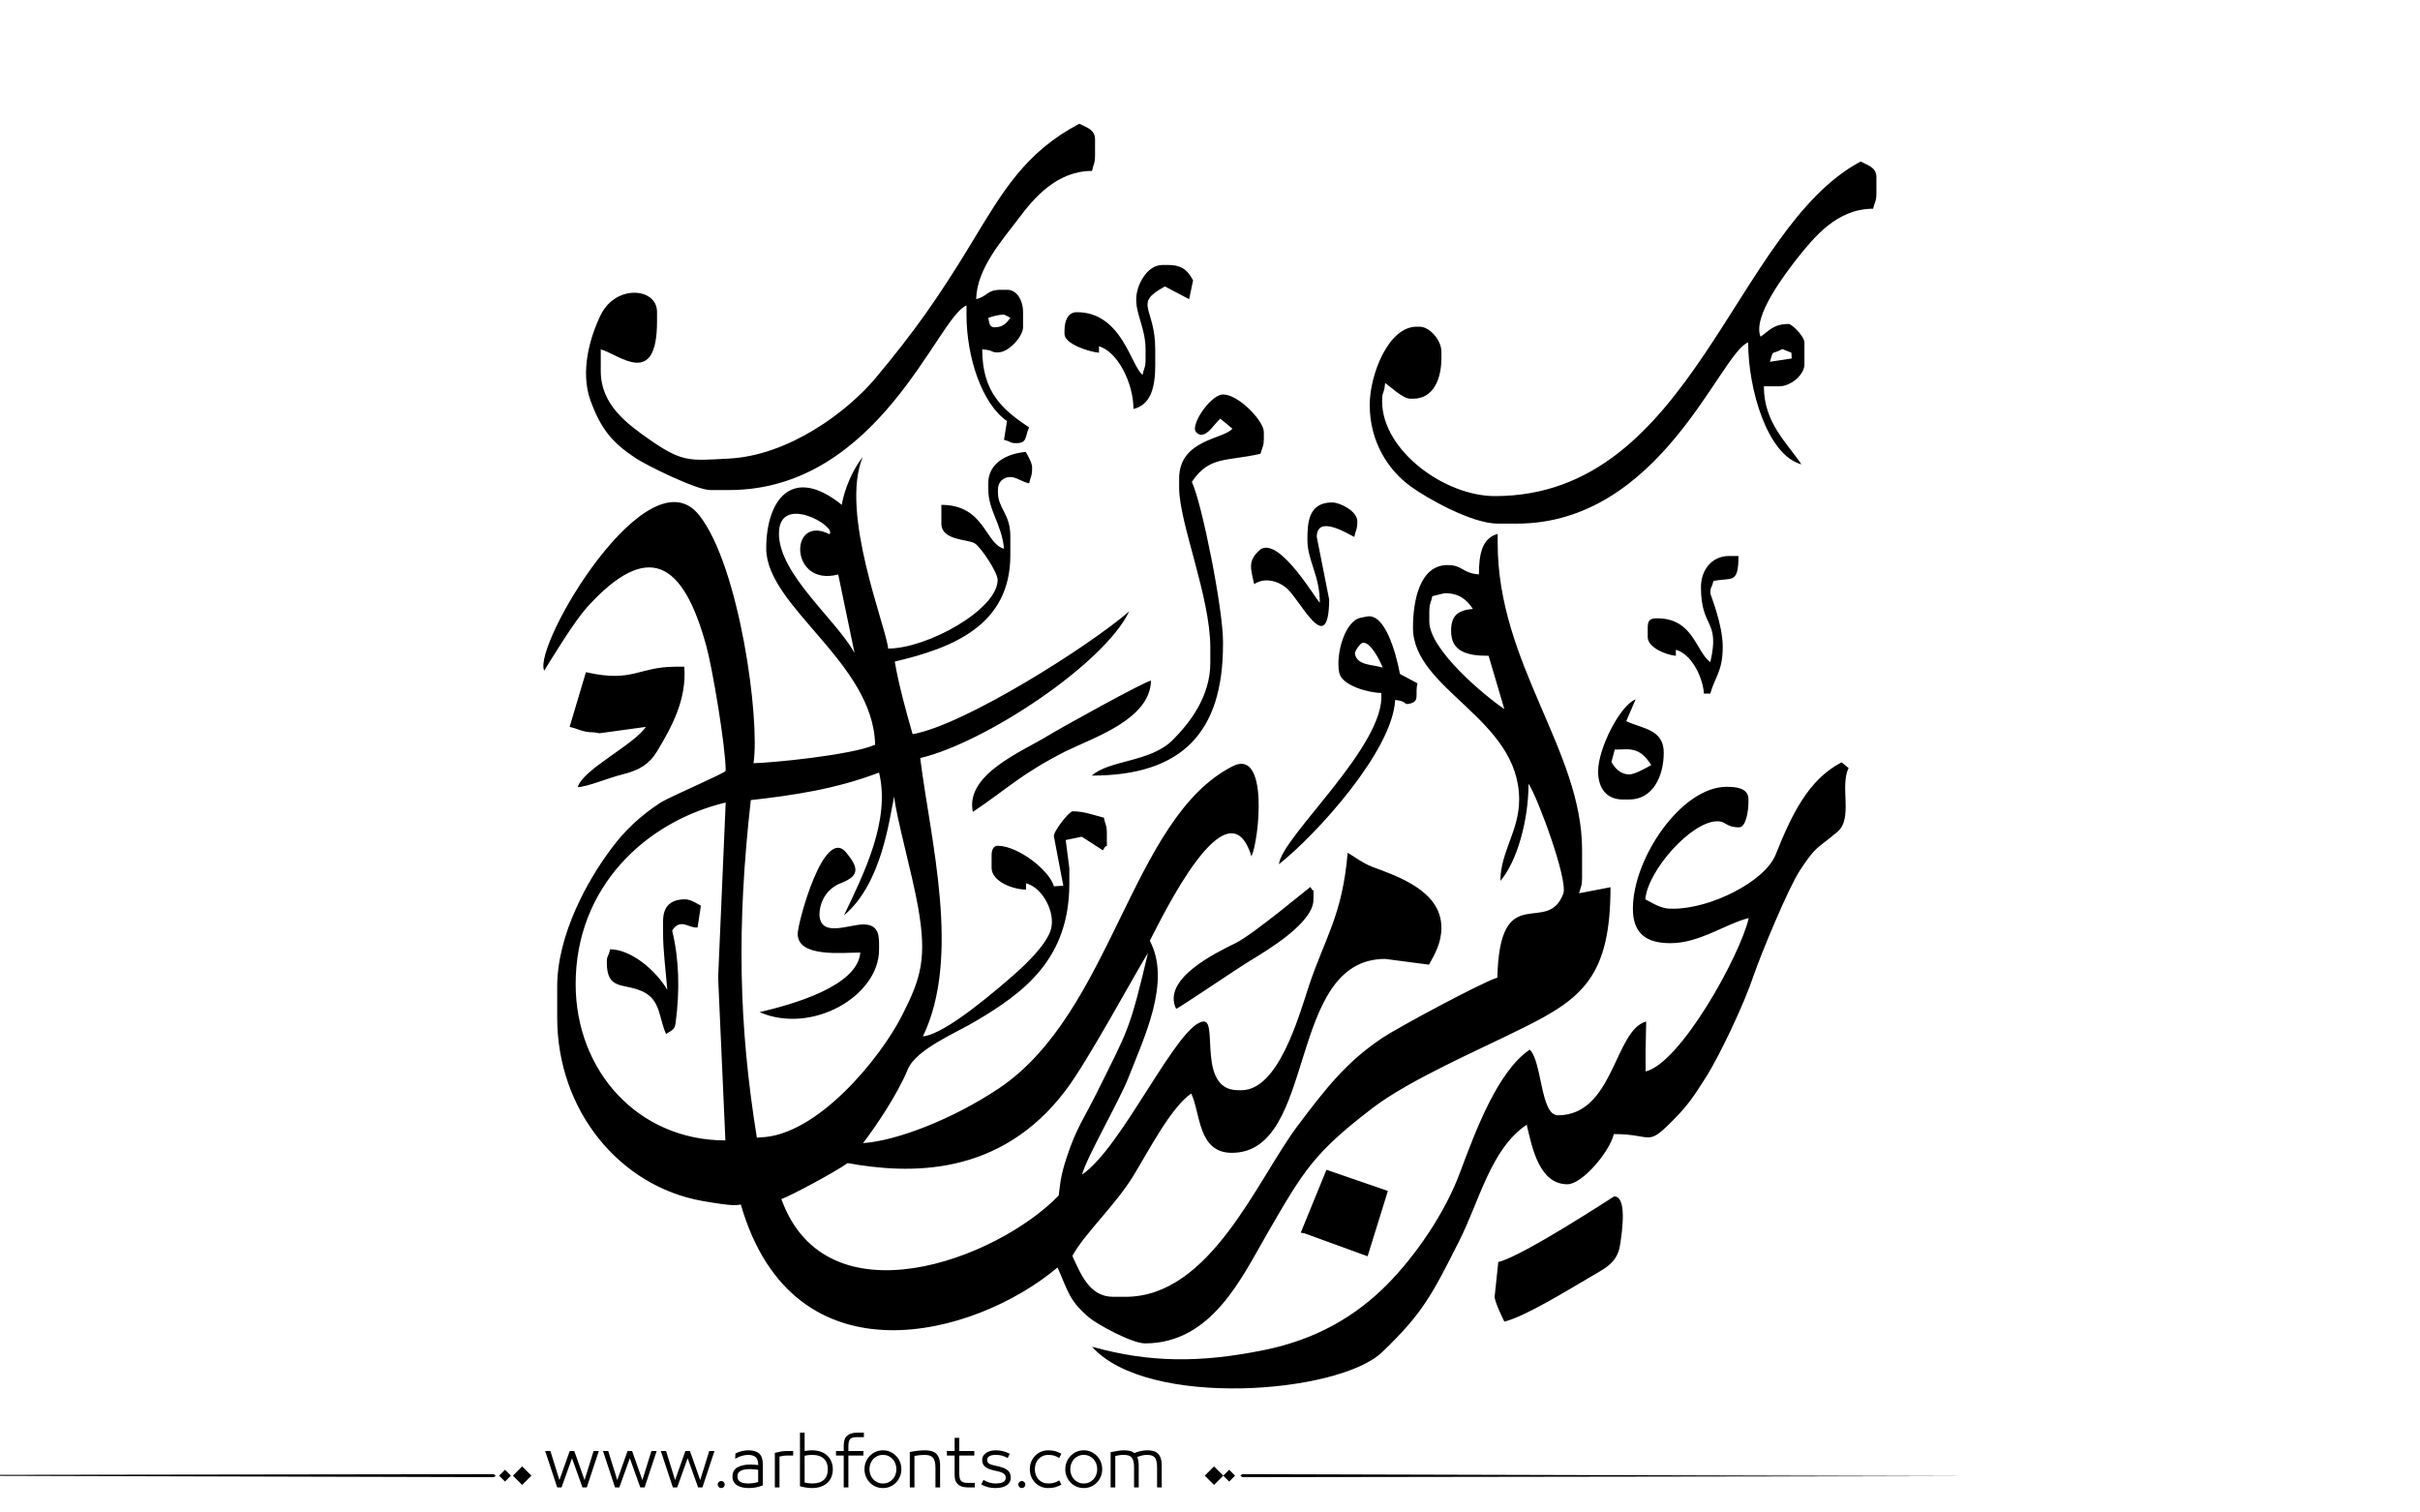 <?xml version="1.0" encoding="utf-8"?>
<!-- Generator: Adobe Illustrator 21.0.0, SVG Export Plug-In . SVG Version: 6.00 Build 0)  -->
<svg version="1.1" id="Layer_1" xmlns="http://www.w3.org/2000/svg" xmlns:xlink="http://www.w3.org/1999/xlink" x="0px" y="0px"
	 viewBox="0 0 800 500" style="enable-background:new 0 0 800 500;" xml:space="preserve">
<style type="text/css">
	.st0{fill-rule:evenodd;clip-rule:evenodd;}
</style>
<path fill="#000000" class="st0" d="M375.6,99c0,5.2,3.1,9.6,3.1,16.6v3.1c0,2.8-0.5,2.9-1,5.2c-3.8-2.8-6.8-20.7-21.7-20.7c-3.1,0-4.1,3-4.1,6.2v1
	c0,3.4,8.5,6,11.4,6.2v-2.1c6,1.6,11.4,12,11.4,20.7c5.9-1.4,7.2-7.5,7.2-14.5v-5.2c0-14.1-7.5-15,3.2-20.8l8,4.2l1.3-6.2
	c-1.6-3.1-3.5-5.1-8.2-5.1h-2.1C379.2,87.7,375.6,94.2,375.6,99L375.6,99z M352.4,360.3c7.3-9.7,22.3-37.5,27.1-45.3
	c-6.1,25.9-6.6,25.4-16.9,46.2c-4.1,8.3-6.8,11.7-9.9,21.2c-2.3,6.8-2.3,9.9-2.7,12.8c-20.5,21.2-76.8,42.4-91.7,1.2
	c3.3-1.2,17.7-8.9,21.9-11.9C300.2,388.1,330.5,389.4,352.4,360.3L352.4,360.3z M190.3,325.3c0-32,23.1-53.7,49.6-60l-2.5,57.9
	l2.4,53.8C211,377,190.3,354.1,190.3,325.3L190.3,325.3z M290.6,255.4c-14.5,5.5-28.3,7.5-42.4,9.1c-4.7,41.8-4,74.4,2,111.6l1-0.1
	c18.9-0.4,40-26.3,47.2-40.7c6-11.9,8.1-18.5,5.1-35.4c-1.9-10.9-7.3-30-7.9-36.6c-1.6,7.2-4,28.8-16.6,39.3
	C285.7,288.6,294.4,271.1,290.6,255.4L290.6,255.4z M270.9,302.5c0-4.8,2.8-9,7.2-10.6c6.4-2.5,5.5-5.3,1.7-10
	c-7.4-9.2-16.1,23.2-16.1,26.8c0,7.9,14.6,6.2,20.7,6.2c-0.9,11.1-22.2,17.1-33.3,19.7c17.3,7.5,39.5-5.3,39.5-20.7
	c0-3.9,0.4-8.3-5.2-8.3C280.6,305.6,271.3,310,270.9,302.5L270.9,302.5z M274.2,176.6c-13.4-6.8-13.3,17.6,2.9,13.3l5.4,26
	c-5.9-10.9-25-26-25-39.5C257.5,162.9,276.8,174,274.2,176.6L274.2,176.6z M473.5,197.1c0.3-0.1,3.9-1,4.1-1c4.9,0,7.3,2.2,9.3,5.2
	c-4.8,0.4-7.2,2.1-7.2,7.2c0,6.8,5,8.3,12.4,8.3l5.2,17.6c-6.4-4.3-24.8-19.6-24.8-28.9v-3.1C472.5,199.5,473,199.4,473.5,197.1
	L473.5,197.1z M360.1,435.6c2.6,2.2,14.1,8.5,18.4,8.5c22.1,0,32-21.8,40.3-36.1c12.2-21.1,15.5-26.8,34.8-41.6
	c12.2-9.4,35.3-19.3,49.9-26.6c19.6-9.7,28.9-17.1,28.9-46.5l-10.4,2c0.6-2.3,1-2.3,1-5.1v-9.3c0-32.8-27.9-61.5-27.9-101.3v-3.1
	c-5.2,1.4-6.2,6.8-6.2,13.4c-5.7-0.5-5.3-3.1-10.4-3.1c-9,0-11.4,11.4-11.4,20.7c0,20.6,35.1,30,35.1,56.8c0,10.4-6.2,17.3-6.2,26.9
	c5.5-6.4,9.3-20,9.3-32.1c2.9,4.2,13.1,31.7,11.5,36.3c-5.3,14.3-21.1-5.1-21.8,27.8c-4.5,1.2-33.3,16.7-38,19.9
	c-12.2,8.1-19.2,17.4-27.9,28.9c-13.4,17.7-28.8,56.7-57,56.7h-4.1c-8,0-10.8-7.8-13.5-13.5c4-7.4,14-16.5,20.1-26.4
	c4.8-7.8,12.5-22.8,19.2-27.3c3.1,6.6,2.2,19.6,13.4,19.6c28.4,0,17.9-64.1,50.7-64.1l14.5,1.9c1.8-3.3,4.1-7.1,4.1-12.2
	c0-12.1-14.1-16.9-23-20.2c-3.1-1.2-6.2-3.6-8-4.6c-1.7,20.6-7.5,28.1-12.8,44c-3.5,10.7-10.2,34.5-22.3,34.5h-1.1
	c-13.5,0-6.7-22.7-11.3-22.7c-8.4,0-26.9,41.6-40.3,50.6c1.5-5.7,12.4-24.5,15.4-32.2c5-12.9,14.2-31.6,7-45.1
	c3.9-7.4,25.8-53.4,33.6-27.9c2.5-5.2,5.8-35.9-6.2-29.8c-33.7,17.1-39.7,81.3-77.3,106.5c-15.1,10.1-33.6,17.3-44.9,18.1
	c3.9-5.1,11.2-15.7,14.8-24.4c2.8-6.7,16.1-12.1,22.4-15.9c15.9-9.4,31-20.5,31-45.5V287l-1.2-9.3l5.3-1.1l7,4.5
	c1.6-3.1,1.3,0.5,1.3-3.5v-2.1c0-2.8-0.5-2.8-1-5.2c-3.3-0.8-6.4-2.1-10.3-2.1c-1.2,0-6.5,6.8-6.2,8.3l3.1,16.3l-3.1,0.2
	c-1.4-5.2-11.8-13.4-18.6-13.4c-1.4,0-2,1.4-2,3.1v4.2c0,4.3,6.6,7.1,11.4,7.2v-2.1c5.6,1.5,9.8,9.8,8.2,15.3
	c-1.5,4.9-7.7,10.9-11.6,14.4c-5.5,4.8-23.2,20.3-30.7,20.9c12.7-26.4,2.5-64.7-0.9-92c21.3-5,60.7-31,69.1-48.5
	c-13,11.3-54.4,37.6-71.6,40.6c-2-6.7-4.9-17.6-5.9-24c19.2-4.5,38.2-12,38.2-35.2v-6.2c0-7.5-4.1-9.2-4.1-14.5v-1
	c0-2.4,1.7-4.1,4.1-4.1c2,0,3.4,1.4,6.2,2.1c0.5-2.3,1-2.3,1-5.2c0-1.7-1.4-3.9-2.1-5.2c-6.2,0.5-12.4,3.7-12.4,10.3v2.1
	c0,6.9,4.5,11.6,5.2,19.6c-6.3-1.7-6.4-14.5-20.7-14.5v6.2c0,5.6,8.6,5.1,11,6.5c2.1,1.3,7.6,9.6,7.6,12.1
	c0,9.8-23.3,22.7-36.2,22.7c-0.6-7.1-16.1-44.9-8.4-63.3c-4.8,6.1-6.7,13.8-6.9,15.8c-16.5-13.3-25-1.6-25,14.4
	c0,19.3,35.4,37.7,36,64.9c-8.1,3.5-34.5,6-40.2,6.1c2.2-14.7-4.7-65.1-17.9-81.9c-16.9-21.7-55.2,43-51.3,51.3
	c3.3-5.3,9.7-15.9,14.2-21c20.1-22.1,31.7-15.3,39.4,12.9c2,7.2,6.4,33.3,6.4,41.2c0,0.7-18.7,8.7-21.5,10.5
	c-6.6,4.3-11.9,9.2-16.5,15.5c-7.6,10.1-17.7,28.2-17.7,45.3v10.3c0,30.7,20.6,55.7,47.9,60.6c11.4,2,11.3,1.3,12.8,1.2
	c17.4,60.2,77.7,43.6,104.7,20.8C353.1,426.9,353.5,430.1,360.1,435.6L360.1,435.6z M497.3,436.9c-0.6-1.2-3.3-6.8-3.2-8.3l1.2-11.4
	c8.1-1.9,38.2-21.7,38.3-21.7c4.2,0,2.8,10.9,1.9,16.4c-1,6-5.8,7.8-10.2,10.5C519.1,426,504.1,435.3,497.3,436.9L497.3,436.9z
	 M458.8,393.7l-6.7,21.6l-20.9-7.6l-1.2-0.2l8.5-20.8L458.8,393.7L458.8,393.7z M533.5,374.9c13,0,10.7,4.4,19.4-4.4
	c4.9-4.9,7-8,10.8-14c4.7-7.3,12.9-24.7,15.9-33.7c2.6-7.6,11.6-29.3,15.5-35.2c5.5-8.3,5.3-6.7,12.3-12.6
	c5.3-4.5,0.7-14.9,3.7-21.1l-2.3-1.9c-11.2,5.8-16.7,17.8-21.8,30.5c-3.6,9-21.6,17.9-33.8,17.9h-1c-3.2,0-5.9-1.9-8.3-3.1
	c0.8-9.5,15.2-25.8,23.8-25.8c3,0,2.8,2,7.2,2c2.3,0,3.1-5.5,3.1-8.3v-1c0-3.7-4.1-4.1-7.2-4.1c-14.9,0-31,23.5-31,40.3
	c0,8,4.2,11.4,12.4,11.4c9.7,0,18.4-6.5,25.9-8.3c-2.9,12.5-22.6,48-34.1,50.7V347l0.2-9.3c-10.5,2.7-10.7,31-29.2,31
	c-5.8,0-5.2-17.8-9.3-21.7c-10.5,7-17.9,26.8-22.9,40.2c-5,13.7-14.8,27.9-24.4,37.6c-10.4,10.4-23.3,18-40.5,21.5
	c-21.2,4.3-37.9,4.2-56.9-1.1c18.2,20.5,81.5,15.6,95.9,1.8c13.5-12.9,16.6-19.2,25.4-36.6c6.8-13.4,10.5-30.6,22.4-38.6
	c1.8,7.8,4.2,19.7,13.5,19.7C523.1,391.4,532.1,380.8,533.5,374.9L533.5,374.9z M200.6,318.1c0,9.5,5.5,6.7,11.9,9.7
	c6,2.8,5.3,9,7.7,14c1.5-1,2.8-1.3,3.1-3.3v0c1.5-11.1,1.2-21.4-1.1-30.9c2.8-4.3,5.6-0.6,8.4-1l1.1-7.2c-1.3-0.7-3.4-2.1-5.2-2.1
	c-4.9,0-7.3,2.4-7.3,7.2v4.1c0,5.5,0.8,11.5,1.4,18.6c-4.1-6.8-12.1-13.3-18.9-13.4C201,316.7,200.6,315.9,200.6,318.1L200.6,318.1z
	 M388.8,333.5c-4.8-9.9,13.1-18.5,19.6-21.7c5.8-2.8,24.5-18.5,24.8-18.6c1.3,2.7,1-0.8,1,3.2v1c0,7.7-15.2,16.7-21.1,20.3
	C409.4,319.9,389.7,333.3,388.8,333.5L388.8,333.5z M321.6,268.4c-2.6-12.5,16.3-19.9,25.2-25.4c3.9-2.4,31.7-17.8,33.7-18
	c-0.3,12.8-18.7,18.7-28.3,23.4C337.3,256,333.4,260.5,321.6,268.4L321.6,268.4z M545.9,252.9c-1.4,0.8-5.5,3.1-7.2,3.1
	c-3.2,0-4.9-2.2-6-4.1l1.1-4.1l3.9-0.1C542.2,247.7,544,250.2,545.9,252.9L545.9,252.9z M528.3,255c0-7.6,7.3-21.9,12.4-23.8
	l-3.1,7.2c5.2,2.5,12.4,2.6,12.4,10.4c0,7.8-3.6,15.5-11.4,15.5h-2.1C531,264.3,528.3,260.5,528.3,255L528.3,255z M395,141.8
	c0-3.7,5.8-11.4,9.3-11.4c5.2,0,13.5,8.8,13.5,12.4v2c0,2.8-0.5,2.9-1.1,5.2c-11.1,2.6-16.9,0.6-22.7,9.3c3.3,6.9,10.3,42,10.3,52.7
	v1c0,29.1-13.5,43.4-43.4,43.4c5.9-5.2,19.2-4.4,26.6-11.6c5.8-5.7,12.6-14.6,12.6-25.6v-5.2c0-16.7-10.3-41.2-10.3-52.7v-3.1
	c0-13,14.9-13,17.6-16.5l-4-3.3c-2.3,2.1-3.9,5.3-6.3,5.3C396.1,143.8,395,142.7,395,141.8L395,141.8z M450.4,212.5
	c2.6-0.5,5.7,5.7,6.7,8.2c-3.4-1.1-8.5-0.6-9.2-4.6C447.8,215.3,449.6,212.7,450.4,212.5L450.4,212.5z M442.7,222.3
	c-1.2-6.3,2-17.2,7.2-18.1l2-0.4c5.9-1.1,9.5,11.7,10.9,19l5.8,3.1c-1,3.7,1.1,6.1-3,6.8c-1.4,0.3-0.7-1-4.4-1.3
	c-0.8,16.7-25.9,44.4-38.4,54.3c0.7-8.9,35.5-39.4,33.8-56.6C452.5,229,443.5,226.7,442.7,222.3L442.7,222.3z M193.7,222.2
	c15.6,3.6,17.1-1.8,29.8-1.8h2.7c0.9,10.8-4.2,20-9,28c-2.5,4.1-5.7,6.2-11.4,7.6c-4.6,1.1-11.5,4.1-14.8,4.2
	c1.6-5.8,18.6-14,22.5-19.9l-15.3,2.1l-1.8-0.3c-3.9,0-4.9-1.1-8.1-1.8L193.7,222.2L193.7,222.2z M562.3,194.1
	c0,13.9,6.4,10.5,3.1,24.8c-4.8-3.5-5.6-14.5-17.6-14.5c-2.4,0-3.1,0.7-3.1,3.1v3.1c0,3.5,6.1,5.9,9.3,6.2v-2
	c4.9,1.3,8.8,8.5,9.3,14.5h2.1c1.4-5.4,4.1-7.2,4.1-15.5c0-7.4-4.1-17.3-4.1-17.6c0-2.4,0.3-1.2,1-4.1c5.9-1.4,8.3,1.4,8.3-8.3h-3.1
	C565.9,183.8,562.3,188.4,562.3,194.1L562.3,194.1z M432.2,178.5c0-5.9,0.4-12.4,8.2-12.4c2.6,0,8.3,2.9,8.3,6.2
	c0,2.8-0.5,2.8-1,5.2c-2.4-1.2-12.4-7.4-12.4,0c0,0.1,3.7,18.8,4.1,20.7c-0.2,20.5-10.1-1.1-14.5-4.1c-2.1-1.7-6.5-3.5-10.3-1
	c-1.2-5.4-2.2-7.8,2.1-11.5c6.5-4.2,18.9,17.6,19.6,17.6C436.3,190.2,432.2,185.3,432.2,178.5L432.2,178.5z M585.1,119.6
	c1.2-4.3,0.5-2.2,4.1-4.2l3,1.2l0.1,1.9L585.1,119.6L585.1,119.6z M494.2,164c65.6,0,78.9-88.4,120.9-110.6c2.2,1.2,5.2,1.8,5.2,5.2
	v5.2c0,2.8-0.5,2.8-1.1,5.2c-11.9,0-19.4,9.3-25,16.3c-3.8,4.9-15,19.3-12.2,26c2.9-2,4.3-4.2,9.3-4.2c1,0,5.2,4,5.2,6.2v7.2
	c0,3.3-4.4,7.2-8.3,7.2h-5.1c0,12.1,7.6,18.6,12.4,25.8c-11.2-3-17.6-24.7-17.6-40.3c-9.2,3.3-28.8,59.9-76.5,59.9h-6.3
	c-8.6,0-23.6-8.5-28.9-12.4c-7.2-5.3-13.4-14.5-13.4-26.9c0-9.8,6.1-25.8,15.5-25.8h1c3.3,0,7.2,4.4,7.2,8.3v2.1
	c0,6.6-2.5,13.4-9.3,13.4h-1c-2.4,0-6.5-3.9-8.3-5.2c-0.4,4.2-1,2.3-1,6.2C457,148.9,477.5,164,494.2,164L494.2,164z M326.7,105.1
	c1.3-0.5,3.5-1.1,5.2-1.1c0.1,0,2.1,1,2.1,1.1c-1.2,1.6-2.4,3.1-5.2,3.1C327,108.2,327.1,106.7,326.7,105.1L326.7,105.1z
	 M198.6,122.7c0,11.2,8.9,17.5,15.8,22.4c11.2,7.8,13.3,7.2,26.5,6.5c19.8-1,39.2-15.4,48.7-26.8c12.6-15.1,20.6-26.4,31.4-44.2
	c10.4-17.2,17.8-30.2,35.8-39.7c2.2,1.2,5.2,1.8,5.2,5.2v5.2c0,2.8-0.5,2.8-1,5.2c-11.6,0-19.2,8.9-24.4,15.9
	c-5.1,6.8-13.7,16.3-13.9,26.5c4.1-1.1,3.4-3.1,8.3-3.1h2c3.3,0,5.2,3.8,5.2,7.2v5.2c0,2.9-4.6,8.3-8.3,8.3c-2.7,0-1-0.7-5.2-1
	c0,14.4,7,20.1,15.5,25.8c-1.4,2.9-0.5,5.2-4.2,5.2c-2.2,0-1.4-0.4-4.1-1.1l1-6.2c-8.2-5.6-13.4-21-13.4-35.2V101
	c-9.4,3.4-28.8,61-78.5,61h-6.2c-4.6,0-21.1-8.2-24.6-10.5c-7.7-5.1-11.5-9.5-15-19.1c-3.5-9.7-0.1-21.2,3.4-28.3
	c5-10.2,18.6-9,18.6-1v3.1c0,22.5-12.6,10.9-18.6,9.3V122.7z"/>
<path fill="#000000" d="M273.602,481.306c-0.578-0.576-1.301-1.03-2.174-1.362c-0.873-0.331-1.885-0.497-3.039-0.497
	c-0.663,0-1.463,0.079-2.4,0.238v-6.077h-1.535v17.711c0.706,0.202,1.402,0.354,2.087,0.454s1.301,0.151,1.849,0.151
	c1.153,0,2.166-0.162,3.039-0.486s1.596-0.764,2.174-1.319c0.576-0.555,1.006-1.211,1.287-1.968s0.42-1.561,0.42-2.411
	s-0.139-1.657-0.42-2.422C274.608,482.554,274.178,481.883,273.602,481.306z M272.391,489.167c-0.852,0.829-2.17,1.243-3.958,1.243
	c-0.39,0-0.805-0.032-1.244-0.097c-0.439-0.065-0.84-0.134-1.2-0.206v-8.845c0.447-0.115,0.887-0.194,1.319-0.237
	c0.433-0.044,0.808-0.065,1.125-0.065c0.894,0,1.668,0.112,2.325,0.335c0.656,0.224,1.199,0.545,1.633,0.963
	c0.432,0.418,0.752,0.919,0.961,1.503s0.314,1.243,0.314,1.979C273.667,487.195,273.241,488.338,272.391,489.167z M247.392,479.446
	c-0.62,0-1.297,0.079-2.033,0.238c-0.735,0.158-1.485,0.433-2.249,0.821l-0.065,1.73c0.548-0.303,0.973-0.52,1.276-0.649
	s0.624-0.237,0.962-0.324c0.338-0.086,0.677-0.158,1.016-0.216s0.667-0.087,0.984-0.087c1.139,0,1.982,0.249,2.53,0.746
	s0.822,1.33,0.822,2.498v0.13c-0.332-0.044-0.732-0.087-1.2-0.13c-0.469-0.043-0.876-0.065-1.222-0.065
	c-1.831,0-3.302,0.311-4.412,0.931c-1.11,0.619-1.665,1.644-1.665,3.07c0,0.707,0.155,1.305,0.465,1.795
	c0.31,0.49,0.713,0.88,1.211,1.168s1.067,0.497,1.708,0.627c0.641,0.13,1.308,0.194,2,0.194c0.807,0,1.6-0.072,2.378-0.216
	c0.779-0.145,1.536-0.368,2.271-0.671v-7.028c0-1.585-0.397-2.742-1.189-3.471C250.189,479.811,248.992,479.446,247.392,479.446z
	 M250.636,489.892c-0.375,0.144-0.858,0.267-1.449,0.367c-0.591,0.102-1.183,0.151-1.773,0.151c-0.505,0-0.984-0.035-1.438-0.108
	c-0.454-0.071-0.84-0.197-1.157-0.378c-0.317-0.18-0.57-0.414-0.757-0.703c-0.188-0.288-0.281-0.663-0.281-1.124
	c0-0.52,0.111-0.934,0.335-1.244c0.224-0.31,0.533-0.551,0.93-0.724c0.396-0.174,0.85-0.296,1.362-0.368
	c0.511-0.072,1.041-0.108,1.589-0.108c0.476,0,0.984,0.029,1.524,0.087c0.541,0.058,0.912,0.108,1.114,0.151V489.892z
	 M258.032,479.868c-0.649,0.122-1.276,0.263-1.881,0.422v11.418h1.535v-10.186c0.202-0.072,0.563-0.147,1.082-0.228
	c0.519-0.079,1.002-0.118,1.449-0.118h1.989v-1.492H260C259.336,479.685,258.681,479.746,258.032,479.868z M-77.92,487.667
	l241.145,0.656l0.663-0.433l-0.632-0.564L-77.92,487.667z M164.994,487.825l1.95,1.95l1.95-1.95l-1.95-1.95L164.994,487.825z
	 M169.559,487.825l3.057,3.057l3.057-3.057l-3.057-3.057L169.559,487.825z M212.359,489.286l-3.395-9.602h-1.514l-3.396,9.602
	l-2.984-9.602h-1.73l3.979,12.023h1.428l3.46-9.645l3.46,9.645h1.427l3.979-12.023h-1.73L212.359,489.286z M238.418,489.589
	c-0.317,0-0.591,0.115-0.822,0.346c-0.231,0.23-0.346,0.505-0.346,0.822c0,0.316,0.115,0.591,0.346,0.821
	c0.23,0.23,0.504,0.346,0.822,0.346c0.317,0,0.591-0.115,0.822-0.346c0.23-0.23,0.346-0.505,0.346-0.821
	c0-0.317-0.116-0.592-0.346-0.822C239.009,489.704,238.735,489.589,238.418,489.589z M193.243,489.286l-3.395-9.602h-1.514
	l-3.396,9.602l-2.984-9.602h-1.73l3.979,12.023h1.428l3.46-9.645l3.46,9.645h1.427l3.979-12.023h-1.73L193.243,489.286z
	 M231.476,489.286l-3.395-9.602h-1.514l-3.396,9.602l-2.984-9.602h-1.73l3.979,12.023h1.428l3.46-9.645l3.46,9.645h1.427
	l3.979-12.023h-1.73L231.476,489.286z M382.732,480.474c-0.426-0.396-0.938-0.667-1.535-0.812c-0.598-0.144-1.271-0.216-2.021-0.216
	c-0.664,0-1.393,0.09-2.184,0.271c-0.793,0.181-1.471,0.4-2.033,0.659c-0.346-0.331-0.818-0.569-1.416-0.714
	c-0.6-0.144-1.273-0.216-2.023-0.216c-0.635,0-1.268,0.058-1.902,0.173l-2.465,0.454v11.635h1.535v-10.38
	c0.447-0.102,0.883-0.188,1.309-0.26c0.424-0.072,0.896-0.108,1.416-0.108c0.605,0,1.125,0.058,1.557,0.173
	c0.434,0.116,0.789,0.321,1.07,0.616c0.281,0.296,0.494,0.711,0.639,1.244s0.217,1.24,0.217,2.119v6.596h1.535v-7.201
	c0-0.663-0.055-1.243-0.162-1.741c-0.109-0.497-0.213-0.861-0.314-1.092c0.086-0.043,0.281-0.119,0.584-0.228
	c0.303-0.107,0.602-0.197,0.898-0.27c0.295-0.072,0.586-0.126,0.875-0.162s0.547-0.055,0.779-0.055c0.59,0,1.102,0.058,1.535,0.173
	c0.432,0.116,0.781,0.317,1.049,0.605c0.266,0.289,0.471,0.703,0.615,1.244c0.145,0.54,0.217,1.251,0.217,2.13v6.596h1.535v-7.201
	c0-0.995-0.111-1.816-0.336-2.466C383.482,481.393,383.158,480.87,382.732,480.474z M280.1,474.581
	c-0.785,0.648-1.18,1.729-1.18,3.243v1.86h-2.551v1.492h2.551v10.531h1.537v-10.531h4.973v-1.492h-4.973v-1.471
	c0-0.635,0.045-1.149,0.141-1.546c0.094-0.396,0.24-0.707,0.443-0.931c0.201-0.223,0.475-0.385,0.82-0.486
	c0.346-0.101,0.779-0.151,1.299-0.151h2.422v-1.492h-2.271C281.956,473.607,280.885,473.932,280.1,474.581z M398.273,487.825
	l3.057,3.057l3.057-3.057l-3.057-3.057L398.273,487.825z M343.322,482.322c0.389-0.418,0.854-0.749,1.395-0.994
	s1.135-0.368,1.783-0.368c0.736,0,1.373,0.076,1.914,0.228s1.121,0.414,1.74,0.789l0.715-1.405c-0.707-0.39-1.393-0.674-2.055-0.854
	c-0.664-0.181-1.436-0.271-2.314-0.271c-0.85,0-1.639,0.155-2.367,0.465c-0.729,0.311-1.367,0.746-1.914,1.309
	c-0.549,0.563-0.98,1.222-1.297,1.979c-0.317,0.757-0.476,1.59-0.476,2.498s0.158,1.74,0.476,2.497
	c0.316,0.757,0.748,1.413,1.297,1.969c0.547,0.555,1.186,0.987,1.914,1.297c0.729,0.311,1.518,0.465,2.367,0.465
	c0.879,0,1.65-0.09,2.314-0.27c0.662-0.181,1.348-0.466,2.055-0.854l-0.715-1.406c-0.619,0.375-1.199,0.639-1.74,0.79
	s-1.178,0.227-1.914,0.227c-0.648,0-1.242-0.119-1.783-0.356c-0.541-0.238-1.006-0.565-1.395-0.984
	c-0.391-0.418-0.693-0.915-0.908-1.492c-0.217-0.576-0.324-1.203-0.324-1.881s0.107-1.305,0.324-1.882
	C342.628,483.238,342.931,482.741,343.322,482.322z M404.387,487.825l1.949,1.95l1.951-1.95l-1.951-1.95L404.387,487.825z
	 M410.701,487.326l-0.664,0.433l0.633,0.564l241.176-0.341L410.701,487.326z M362.611,481.295c-0.549-0.569-1.193-1.02-1.936-1.352
	c-0.742-0.331-1.547-0.497-2.412-0.497c-0.863,0-1.668,0.166-2.41,0.497c-0.742,0.332-1.389,0.782-1.936,1.352
	c-0.549,0.57-0.977,1.229-1.287,1.979c-0.311,0.749-0.465,1.557-0.465,2.422s0.154,1.672,0.465,2.422s0.738,1.409,1.287,1.979
	c0.547,0.569,1.193,1.017,1.936,1.341s1.547,0.486,2.41,0.486c0.865,0,1.67-0.162,2.412-0.486s1.387-0.771,1.936-1.341
	c0.547-0.569,0.977-1.229,1.287-1.979c0.309-0.75,0.465-1.557,0.465-2.422s-0.156-1.673-0.465-2.422
	C363.587,482.524,363.158,481.865,362.611,481.295z M362.394,487.523c-0.217,0.569-0.52,1.067-0.908,1.492
	c-0.389,0.426-0.857,0.765-1.406,1.017c-0.547,0.252-1.152,0.378-1.816,0.378c-0.662,0-1.268-0.126-1.816-0.378
	c-0.547-0.252-1.016-0.591-1.404-1.017c-0.391-0.425-0.693-0.923-0.908-1.492c-0.217-0.569-0.324-1.179-0.324-1.827
	c0-0.649,0.107-1.262,0.324-1.839c0.215-0.576,0.518-1.077,0.908-1.503c0.389-0.425,0.857-0.764,1.404-1.016
	c0.549-0.252,1.154-0.379,1.816-0.379c0.664,0,1.27,0.127,1.816,0.379c0.549,0.252,1.018,0.591,1.406,1.016
	c0.389,0.426,0.691,0.927,0.908,1.503c0.217,0.577,0.324,1.189,0.324,1.839C362.718,486.345,362.611,486.954,362.394,487.523z
	 M296.221,481.295c-0.547-0.569-1.191-1.02-1.936-1.352c-0.742-0.331-1.545-0.497-2.41-0.497s-1.67,0.166-2.412,0.497
	c-0.742,0.332-1.387,0.782-1.936,1.352c-0.547,0.57-0.977,1.229-1.285,1.979c-0.311,0.749-0.465,1.557-0.465,2.422
	s0.154,1.672,0.465,2.422c0.309,0.75,0.738,1.409,1.285,1.979c0.549,0.569,1.193,1.017,1.936,1.341s1.547,0.486,2.412,0.486
	s1.668-0.162,2.41-0.486c0.744-0.324,1.389-0.771,1.936-1.341c0.549-0.569,0.977-1.229,1.287-1.979s0.465-1.557,0.465-2.422
	s-0.154-1.673-0.465-2.422C297.198,482.524,296.77,481.865,296.221,481.295z M296.006,487.523c-0.217,0.569-0.52,1.067-0.908,1.492
	c-0.391,0.426-0.859,0.765-1.406,1.017c-0.549,0.252-1.154,0.378-1.816,0.378c-0.664,0-1.27-0.126-1.816-0.378
	c-0.549-0.252-1.018-0.591-1.406-1.017c-0.389-0.425-0.691-0.923-0.908-1.492s-0.324-1.179-0.324-1.827
	c0-0.649,0.107-1.262,0.324-1.839c0.217-0.576,0.52-1.077,0.908-1.503c0.389-0.425,0.857-0.764,1.406-1.016
	c0.547-0.252,1.152-0.379,1.816-0.379c0.662,0,1.268,0.127,1.816,0.379c0.547,0.252,1.016,0.591,1.406,1.016
	c0.389,0.426,0.691,0.927,0.908,1.503c0.215,0.577,0.324,1.189,0.324,1.839C296.331,486.345,296.221,486.954,296.006,487.523z
	 M309.381,480.463c-0.455-0.39-0.996-0.656-1.623-0.801c-0.627-0.144-1.309-0.216-2.043-0.216c-0.707,0-1.465,0.047-2.271,0.141
	s-1.701,0.234-2.682,0.422v11.699h1.535v-10.402c1.184-0.23,2.293-0.346,3.33-0.346c0.592,0,1.111,0.062,1.559,0.184
	c0.445,0.123,0.818,0.332,1.113,0.628c0.295,0.295,0.525,0.713,0.691,1.254s0.25,1.251,0.25,2.13v6.553h1.535v-7.201
	c0-0.995-0.119-1.82-0.357-2.477C310.18,481.375,309.834,480.852,309.381,480.463z M318.516,490.054
	c-0.346-0.108-0.619-0.277-0.82-0.509c-0.203-0.23-0.35-0.547-0.443-0.951c-0.096-0.403-0.141-0.922-0.141-1.557v-5.86h4.973v-1.492
	h-4.973v-4.347h-1.537v4.347h-2.551v1.492h2.551v6.466c0,0.764,0.109,1.405,0.326,1.925c0.215,0.519,0.525,0.937,0.93,1.254
	c0.402,0.317,0.867,0.544,1.395,0.682c0.525,0.137,1.105,0.205,1.74,0.205h2.271v-1.492h-2.422
	C319.295,490.216,318.862,490.162,318.516,490.054z M337.784,489.589c-0.316,0-0.59,0.115-0.82,0.346s-0.346,0.505-0.346,0.822
	c0,0.316,0.115,0.591,0.346,0.821s0.504,0.346,0.82,0.346c0.318,0,0.592-0.115,0.822-0.346s0.346-0.505,0.346-0.821
	c0-0.317-0.115-0.592-0.346-0.822S338.102,489.589,337.784,489.589z M333.178,486.106c-0.346-0.303-0.785-0.565-1.318-0.789
	c-0.533-0.223-1.182-0.422-1.947-0.595l-0.799-0.173c-1.053-0.216-1.781-0.461-2.184-0.735c-0.404-0.273-0.607-0.678-0.607-1.211
	c0-0.504,0.238-0.904,0.715-1.2c0.475-0.295,1.174-0.443,2.098-0.443c0.793,0,1.477,0.076,2.055,0.228
	c0.576,0.151,1.217,0.421,1.924,0.811l0.691-1.405c-1.412-0.765-2.969-1.146-4.67-1.146c-0.635,0-1.223,0.076-1.764,0.228
	c-0.539,0.151-1.008,0.364-1.404,0.638s-0.711,0.605-0.941,0.994c-0.23,0.39-0.346,0.815-0.346,1.276
	c0,0.462,0.072,0.88,0.217,1.254c0.143,0.375,0.381,0.707,0.713,0.995s0.758,0.537,1.275,0.746c0.52,0.209,1.146,0.4,1.883,0.573
	l0.908,0.194c1.008,0.217,1.729,0.49,2.162,0.822c0.432,0.331,0.648,0.771,0.648,1.318c0,0.39-0.086,0.707-0.26,0.952
	c-0.172,0.245-0.414,0.436-0.725,0.573c-0.311,0.137-0.678,0.237-1.102,0.303c-0.426,0.064-0.877,0.097-1.352,0.097
	c-0.592,0-1.223-0.09-1.893-0.271c-0.67-0.18-1.352-0.479-2.045-0.897l-0.734,1.471c0.779,0.433,1.539,0.742,2.281,0.93
	s1.539,0.281,2.391,0.281c0.748,0,1.434-0.072,2.053-0.216c0.621-0.145,1.158-0.36,1.611-0.648c0.455-0.289,0.805-0.649,1.049-1.082
	c0.246-0.433,0.369-0.93,0.369-1.492c0-0.476-0.072-0.915-0.217-1.318C333.77,486.763,333.526,486.41,333.178,486.106z"/>
</svg>

